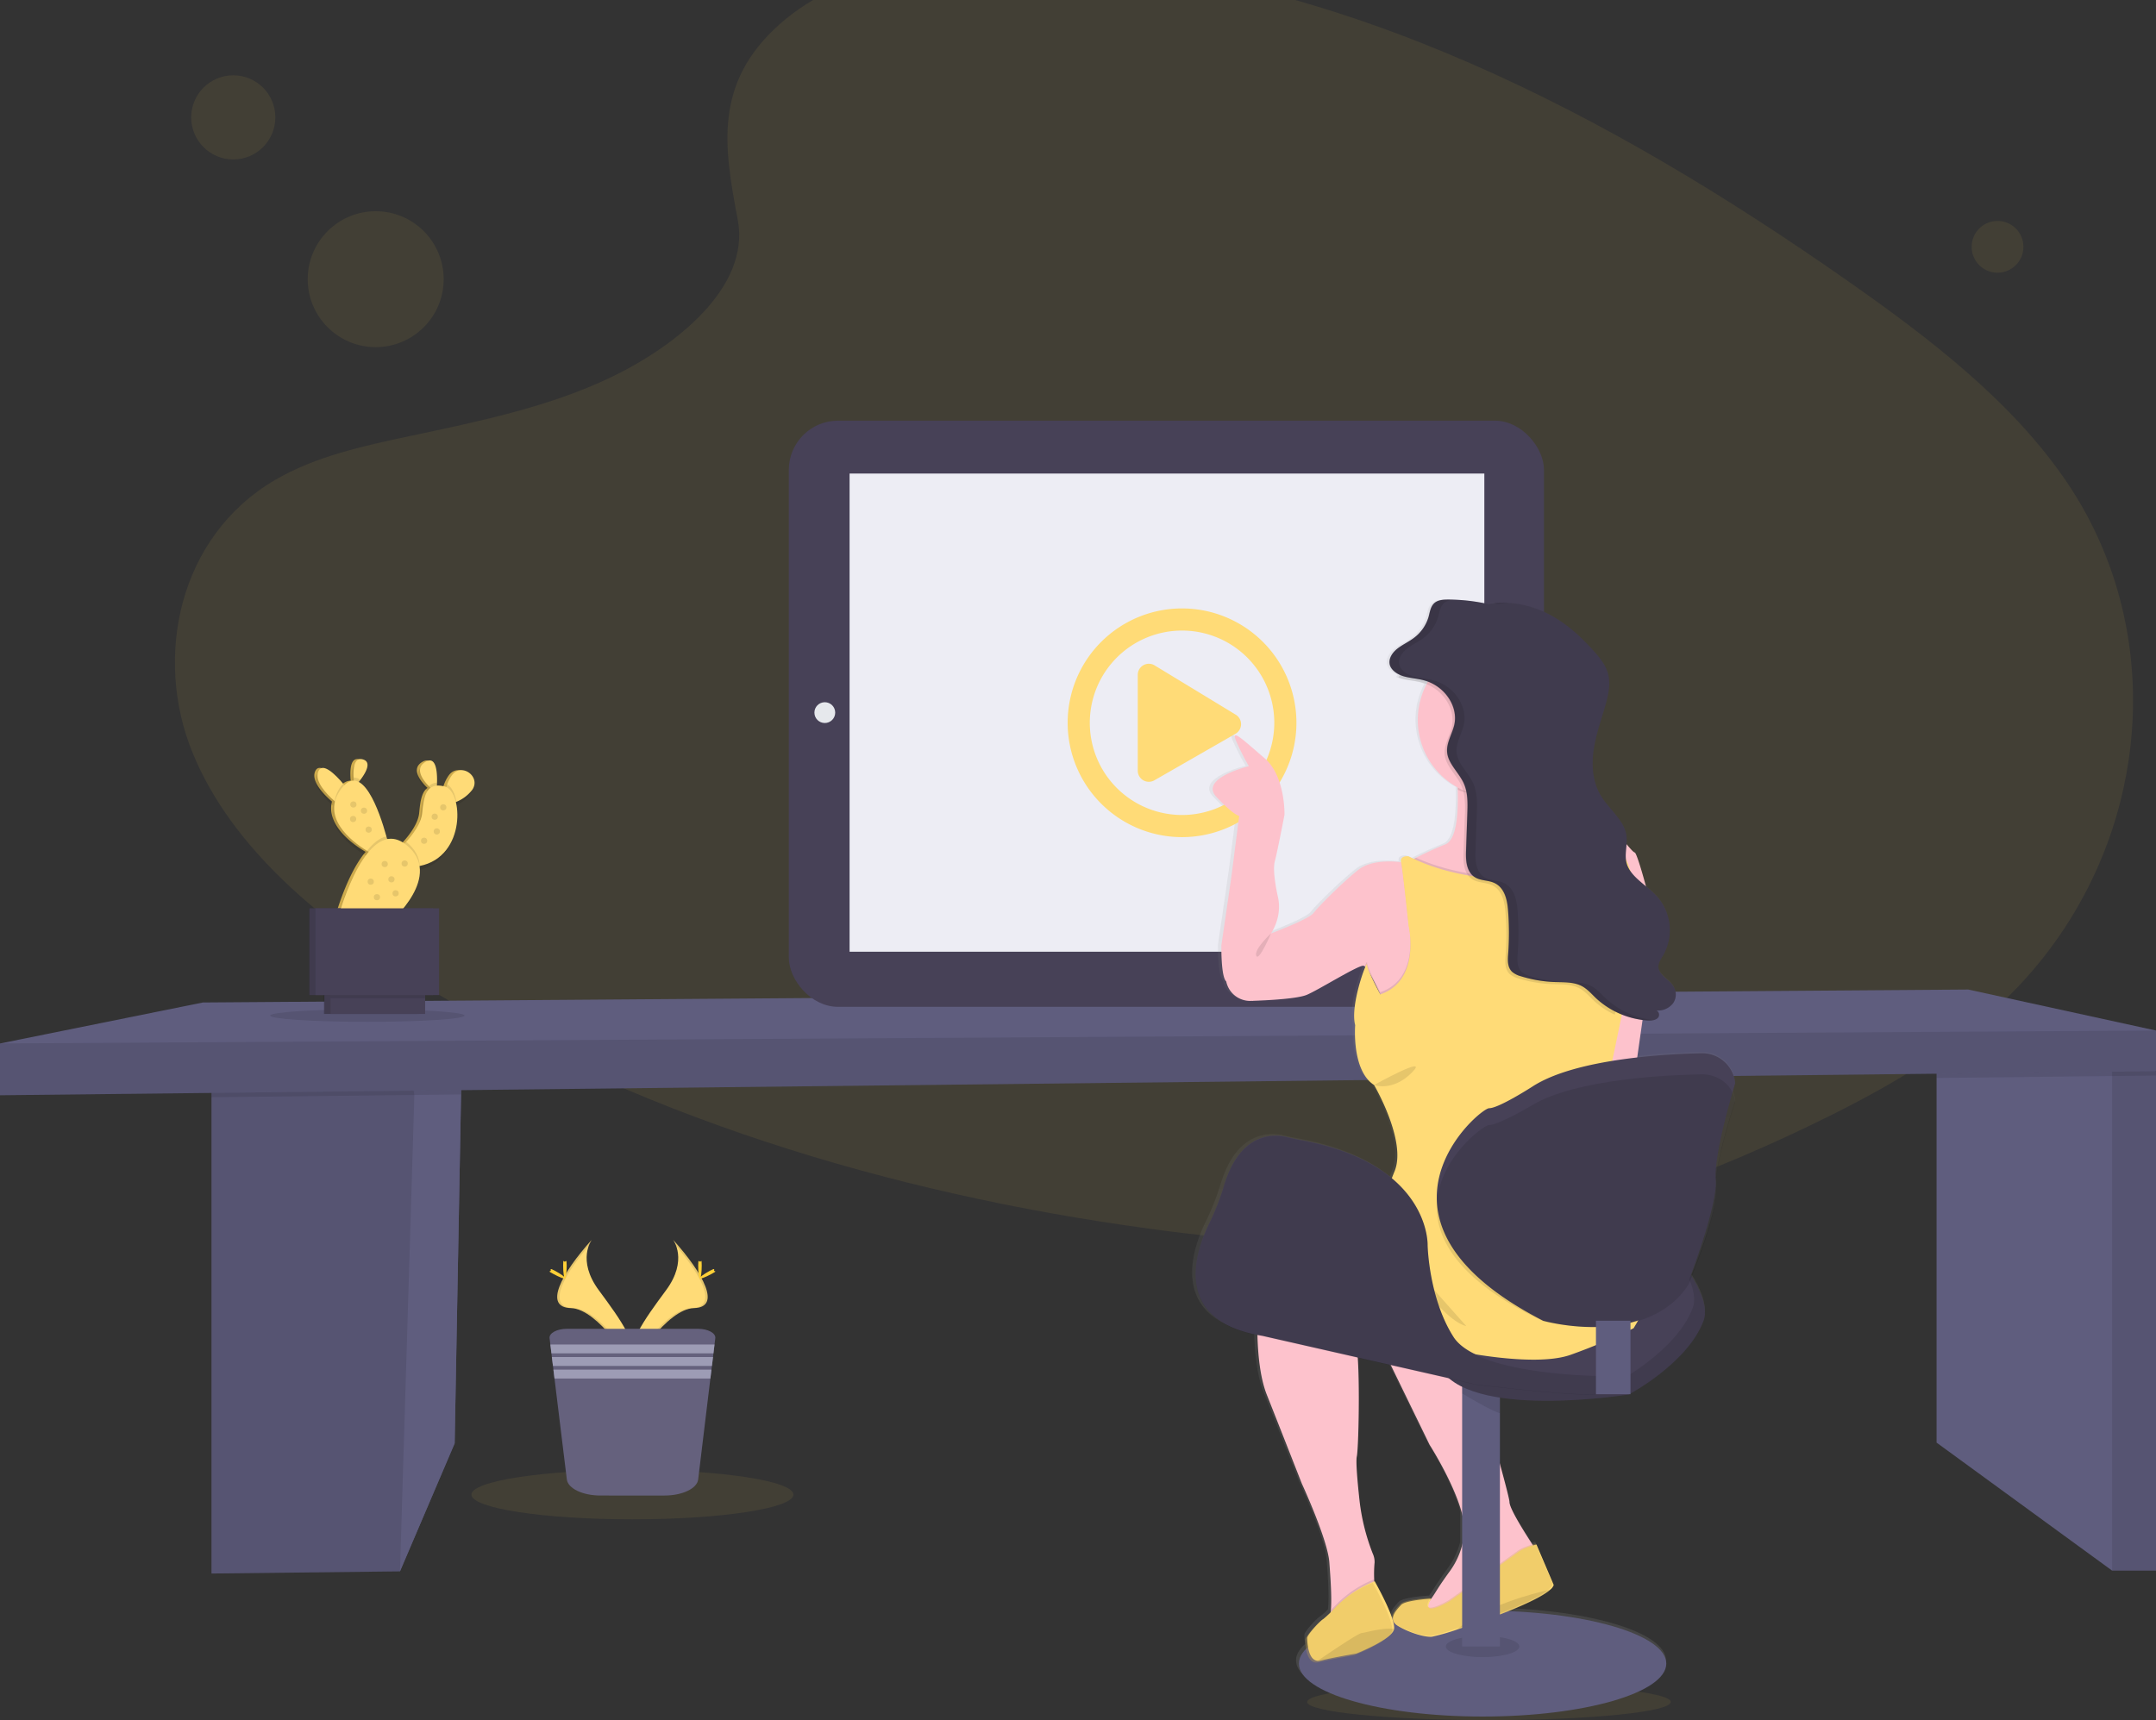 <svg xmlns="http://www.w3.org/2000/svg" xmlns:xlink="http://www.w3.org/1999/xlink" data-name="Layer 1" width="999" height="797.25" style=""><rect width="100%" height="100%" fill="#333333" stroke="none"/><rect id="backgroundrect" width="100%" height="100%" x="0" y="0" fill="none" stroke="none"/><defs><linearGradient id="c24143ca-a0c1-48a5-a3b5-0343775bf348" x1="0.5" y1="1" x2="0.5" y2="0"><stop offset="0" stop-color="gray" stop-opacity="0.25"/><stop offset="0.54" stop-color="gray" stop-opacity="0.12"/><stop offset="1" stop-color="gray" stop-opacity="0.1"/></linearGradient></defs><title>press play</title><g class="currentLayer" style=""><title>Layer 1</title><path d="M361.21,11.27 c30.78,-27.43 79.11,-33 123.09,-30.84 c138.16,6.87 262.87,73.56 370.74,149 c39.05,27.31 77.5,56.74 102.85,94.35 c51.6,76.57 36.3,182.63 -35.46,245.7 c-24.41,21.46 -54,37.91 -84.39,52.5 c-54,25.93 -112.31,46.74 -173.62,52.67 c-43.73,4.22 -88,0.79 -131.46,-5.11 C411.5,553.08 292.31,516.63 192.4,454.35 c-43.82,-27.33 -85.13,-61.3 -103.19,-105.52 S82.71,248.63 127.5,222.43 c18.51,-10.82 40.64,-15.71 62.3,-20.3 c31.89,-6.76 64.29,-13.42 93.06,-27.15 c29.72,-14.19 64.92,-41.63 59,-73 C335.5,68.26 330.5,38.63 361.21,11.27 z" fill="#ceab4c" opacity="0.1" id="svg_1" class="" fill-opacity="1"/><circle cx="174.08" cy="129.4" r="31.5" fill="#ceab4c" opacity="0.1" id="svg_2" class="" fill-opacity="1"/><circle cx="108.09" cy="54.4" r="19.5" fill="#ceab4c" opacity="0.1" id="svg_3" class="" fill-opacity="1"/><circle cx="925.57" cy="114.4" r="12" fill="#ceab4c" opacity="0.1" id="svg_4" class="" fill-opacity="1"/><ellipse cx="689.92" cy="788.85" rx="84.24" ry="8.4" fill="#ceab4c" opacity="0.1" id="svg_5" class="" fill-opacity="1"/><polygon points="214 487.31 213.63 507.26 210.67 668.97 185.33 728.31 98 729.31 98 496.5 189.14 489.28 214 487.31" fill="#5f5d7e" id="svg_6"/><polygon points="214 487.31 213.63 507.26 210.67 668.97 185.33 728.31 98 729.31 98 496.5 189.14 489.28 214 487.31" opacity="0.1" id="svg_7"/><polygon points="214 487.31 213.63 507.26 210.67 668.97 185.33 728.31 192 507.64 191.98 507.5 189.14 489.28 214 487.31" fill="#5f5d7e" id="svg_8"/><polygon points="189.14 489.28 214 487.31 213.63 507.26 191.98 507.5 98 508.55 98 496.5 189.14 489.28" opacity="0.1" id="svg_9"/><polygon points="999 496.5 999 727.97 978.67 727.97 897.33 668.64 897.33 489.97 970 483.14 974.46 485.19 978.67 487.13 999 496.5" fill="#5f5d7e" id="svg_10"/><rect x="978.67" y="485.19" width="20.33" height="242.78" opacity="0.1" id="svg_11"/><polygon points="999 485.19 999 498.5 978.67 498.73 897.33 499.63 897.33 489.97 970 483.14 974.46 485.19 978.67 487.13 978.67 485.19 999 485.19" opacity="0.1" id="svg_12"/><polygon points="999 477.64 999 496.5 0 507.64 0 483.64 94 464.64 912 458.64 999 477.64" fill="#5f5d7e" id="svg_13"/><polygon points="999 477.64 999 496.5 0 507.64 0 483.64 999 477.64" opacity="0.1" id="svg_14"/><rect x="365.5" y="194.97" width="349.92" height="271.69" rx="22.82" ry="22.82" fill="#474157" id="svg_15"/><rect x="393.66" y="219.48" width="294.12" height="221.63" fill="#ededf4" id="svg_16" class=""/><circle cx="382.18" cy="330.29" r="4.82" fill="#e6e8ec" id="svg_17"/><circle cx="700.81" cy="330.81" r="7.95" fill="#e6e8ec" id="svg_18"/><path d="M803.88,509.14 a12.5,12.5 0 0 0 -1.13,-3.52 c0.76,-2.59 1.25,-4.18 1.25,-4.18 s0,-0.38 -0.12,-1 a15.35,15.35 0 0 0 -15.55,-12.88 c-6,0.11 -17.38,0.51 -30,1.93 c0.72,-5.05 1.58,-11.09 2.48,-17.31 l1.65,0.18 c0.38,0 0.78,0 1.18,0.06 h0.53 a5.44,5.44 0 0 0 3.66,-1.12 a2.16,2.16 0 0 0 -0.67,-3.54 a8.92,8.92 0 0 0 7.83,-3.28 a7,7 0 0 0 0,-8.14 c-2.11,-3 -6.58,-5 -6.82,-8.53 c-0.13,-2 1.21,-3.8 2.26,-5.57 a23.27,23.27 0 0 0 -3.67,-27.95 a54.76,54.76 0 0 0 -4.44,-3.95 c-2.2,-8.08 -4.5,-15.3 -5.18,-15.53 c-0.88,-0.29 -2.39,-2.19 -3.83,-3.82 a18.4,18.4 0 0 0 -0.07,-4.13 c-1.06,-7 -8,-12 -11.82,-18.18 s-4.51,-13.75 -3.53,-20.83 s3.45,-13.93 5.46,-20.84 c1.5,-5.13 2.75,-10.58 1.07,-15.67 c-1.19,-3.63 -3.78,-6.77 -6.45,-9.72 c-6.41,-7.09 -13.8,-13.73 -22.92,-18 a45.55,45.55 0 0 0 -20.29,-4.34 h-0.07 l-1.1,0.06 l-0.78,0.05 l-0.78,0.08 l-0.83,0.08 h0 c-0.85,0.11 -1.69,0.24 -2.53,0.41 a87.31,87.31 0 0 0 -18.55,-2.08 h-0.81 a9.5,9.5 0 0 0 -5.3,1.25 c-2.22,1.55 -2.5,4.33 -3.17,6.75 a18.73,18.73 0 0 1 -7.2,10 c-2.39,1.72 -5.2,3 -7.48,4.8 s-4.06,4.5 -3.45,7.16 c0.51,2.23 2.59,3.89 5,4.9 c-0.29,0.36 -0.59,0.71 -0.87,1.08 c0.47,0.19 1,0.36 1.43,0.5 c3,0.89 6.23,1 9.27,1.81 a20.31,20.31 0 0 1 2.46,0.83 a35.12,35.12 0 0 0 -4.11,16.52 a35.59,35.59 0 0 0 18.62,31.22 c0,0.34 0,0.67 0,1 c0.31,10.44 -0.48,23.14 -5.82,25.29 s-10.45,4.58 -13.6,6.15 l-1,0.53 c-0.83,-0.38 -1.66,-0.78 -2.47,-1.2 c0,0 -4.25,-0.5 -3.51,2.74 c0,0 -12.85,-2 -19.9,3.49 s-18.62,16.95 -20.89,19.94 S587.5,432.17 587.5,432.17 s5.53,-7.73 3.14,-17.2 c0,0 -2.64,-11.42 -1.38,-16 s4.53,-21.58 4.53,-21.58 s0.46,-17.94 -9.33,-26.17 s-16.6,-15 -12.82,-7 a111.46,111.46 0 0 0 5.54,10.71 s-23.41,5.56 -15.1,14.24 s10.57,8.69 10.57,8.69 s-2.77,21.43 -3.28,25.42 s-5,34.39 -5,34.39 s-0.25,14.46 2.27,16.7 c0,0 1.65,9.31 12.08,9 c0,0 19.88,-0.5 25.42,-2.74 s24.66,-14.21 26.68,-13.46 a1.15,1.15 0 0 1 0.39,0.26 a2.83,2.83 0 0 1 0.3,0.3 c-2,4.43 -6.74,19.47 -4.72,26.86 c0,0 -1.76,20.93 8.81,27.66 c0,0 15.35,25.92 9.56,39.87 c-0.46,1.13 -0.87,2.17 -1.25,3.18 c-8.79,-7.29 -22.2,-14 -42.68,-17.71 c-2.09,-0.38 -4.17,-0.84 -6.23,-1.34 c-5.82,-1.41 -21.83,-2.7 -29.45,22.61 a111.36,111.36 0 0 1 -6.76,17.12 c-3,6.07 -6.33,14.77 -6.4,23.4 c-0.17,12.1 6.08,24.09 28.76,28.49 c0.25,9 1.28,19.72 4.36,27.43 c6.29,15.7 16.36,41.12 16.36,41.12 s12.08,25.92 12.84,36.38 c0.49,6.85 1.21,15.83 0.71,22 c0,0.38 -0.06,0.74 -0.1,1.1 a26.52,26.52 0 0 1 -3.38,3.07 c-1.76,1 -7.55,7.23 -7.55,8.72 a26.64,26.64 0 0 0 0.38,4.26 c-2.74,2.39 -4.24,5 -4.24,7.6 c0,13.52 38.37,24.48 85.7,24.48 s85.69,-11 85.69,-24.48 c0,-12.34 -32,-22.54 -73.58,-24.22 c8.67,-3.46 16.37,-7.09 19.56,-10 a4.68,4.68 0 0 0 1.51,-2.06 l-8.05,-18.69 s-0.63,0.14 -1.56,0.41 l-0.56,-0.84 c-3.58,-5.45 -10.47,-16.31 -10.47,-19.26 c0,-1.09 -1.82,-8.06 -4.46,-17.61 V646.63 c26.26,4 60.1,-1.44 60.1,-1.44 l0.15,-0.08 h0.66 v-0.36 c4.55,-2.52 27.31,-15.85 34.06,-33.53 c2,-5.16 -0.49,-12.55 -5.44,-20.45 c3.46,-8.59 12,-30.78 11.15,-39.63 c0,-0.47 -0.06,-1 -0.06,-1.52 a26.12,26.12 0 0 0 0.1,-2.72 c1,-13 9,-36.75 9,-36.75 S803.98,509.74 803.88,509.14 zm-170,-57.76 c1.82,3.2 3.77,7.29 4.54,8.95 h0 S635.76,455.43 633.93,451.38 zm1.9,280.1 l-0.19,0.07 l0,-1 a59.38,59.38 0 0 1 0.19,-7.82 a9.16,9.16 0 0 0 -0.86,-4.06 a96,96 0 0 1 -6.13,-24.13 c-1,-8.72 -1.83,-18.23 -1.31,-20.65 c0.78,-3.71 1.42,-31.81 0.45,-45.66 l15.48,3.48 l18,36.7 s11.58,17.92 15.17,32.06 V714.63 a34.6,34.6 0 0 1 -5.41,11.74 c-2.39,3.27 -4.72,6.58 -6.88,10 c-0.66,1.06 -1.39,2.15 -2.12,3.17 c-0.24,0 -12.07,0.69 -14.08,2.91 c-1.24,1.37 -3.4,3.53 -3.76,5.7 l-0.51,0.08 C641.5,741.32 635.83,731.48 635.83,731.48 z" fill="url(#c24143ca-a0c1-48a5-a3b5-0343775bf348)" id="svg_20"/><path d="M572.43,331.15 l-37.61,-22.86 a5.14,5.14 0 0 0 -7.63,4.48 V357.23 a5.14,5.14 0 0 0 7.63,4.48 l37.61,-21.58 A5.15,5.15 0 0 0 572.43,331.15 zm28.28,3.85 a53,53 0 1 0 -53,53 A53,53 0 0 0 600.71,335 zm-95.74,0 a42.74,42.74 0 1 1 42.74,42.74 A42.73,42.73 0 0 1 504.97,335 z" fill="#ffdb77" id="svg_19" class="" fill-opacity="1" opacity="1"/><path d="M711.93,718.63 l-4,13 l-17,14.75 l-25,7.18 s-11.75,-6.43 -7.75,-7.68 c1.11,-0.35 2.43,-1.62 3.77,-3.28 c-1.4,5.1 9.73,-1.47 9.73,-1.47 s28.75,-20.5 31.75,-22.75 a22.61,22.61 0 0 1 6.4,-2.93 C711.08,717.4 711.93,718.63 711.93,718.63 z" opacity="0.1" id="svg_21"/><path d="M711.93,718.63 l-4,13 l-17,14.75 l-25,7.18 s-11.75,-6.43 -7.75,-7.68 c1.11,-0.35 2.43,-1.62 3.77,-3.28 a50,50 0 0 0 3.34,-4.82 c2.14,-3.44 4.46,-6.76 6.83,-10 a36,36 0 0 0 6.31,-16.61 c1.75,-13.75 -16,-41.5 -16,-41.5 l-32.25,-66.25 l45,5.5 s24.25,83.25 24.25,87.25 c0,3 6.84,13.85 10.4,19.32 C711.08,717.4 711.93,718.63 711.93,718.63 z" fill="#fdc2cc" id="svg_22"/><ellipse cx="686.97" cy="771.05" rx="85.12" ry="24.55" fill="#5f5d7e" id="svg_23"/><path d="M719.93,734.63 a4.8,4.8 0 0 1 -1.5,2.07 c-6.18,5.67 -29.29,14.1 -43.57,18.68 A101.11,101.11 0 0 1 663.43,758.63 c-3.5,0.25 -10.75,-2 -15.75,-5.07 s-0.5,-7.43 1.52,-9.68 s14,-2.92 14,-2.92 c-5.75,9.57 8.49,1.17 8.49,1.17 s28.75,-20.5 31.75,-22.75 s8.5,-3.5 8.5,-3.5 z" fill="#ffdb77" id="svg_24" class="" fill-opacity="1"/><path d="M719.93,734.63 a4.8,4.8 0 0 1 -1.5,2.07 c-6.18,5.67 -29.29,14.1 -43.57,18.68 A101.11,101.11 0 0 1 663.43,758.63 c-3.5,0.25 -10.75,-2 -15.75,-5.07 s-0.5,-7.43 1.52,-9.68 s14,-2.92 14,-2.92 c-5.75,9.57 8.49,1.17 8.49,1.17 s28.75,-20.5 31.75,-22.75 s8.5,-3.5 8.5,-3.5 z" opacity="0.3" id="svg_25" class="selected" fill-opacity="1" fill="#ceab4c" transform="translate(-0.417,-0.417) "/><path d="M718.43,736.72 c-6.18,5.67 -29.29,14.1 -43.57,18.68 C687.8,744.44 709.5,738.71 718.43,736.72 z" opacity="0.1" id="svg_26"/><ellipse cx="686.97" cy="763.14" rx="17.03" ry="4.91" opacity="0.1" id="svg_27"/><rect x="677.5" y="633.64" width="17.5" height="129.5" fill="#5f5d7e" id="svg_28"/><path d="M695,640.06 v15 c-3.5,-1.08 -11.49,-5.63 -17.5,-9.21 V633.63 h3.65 z" opacity="0.1" id="svg_29"/><path d="M653.77,577.26 s57.78,-14.87 72.16,-26 s70.85,41.24 63.39,61 s-34.62,34.07 -34.62,34.07 s-75.11,12.22 -87.9,-13.27 S653.77,577.26 653.77,577.26 z" fill="#474157" id="svg_30"/><path d="M653.77,577.26 s57.78,-14.87 72.16,-26 s70.85,41.24 63.39,61 s-34.62,34.07 -34.62,34.07 s-75.11,12.22 -87.9,-13.27 S653.77,577.26 653.77,577.26 z" opacity="0.1" id="svg_31"/><path d="M648.77,571.26 s57.78,-14.87 72.16,-26 s70.85,41.24 63.39,61 s-34.62,34.07 -34.62,34.07 s-75.11,12.22 -87.9,-13.27 S648.77,571.26 648.77,571.26 z" fill="#474157" id="svg_32"/><path d="M595.18,434.9 L588.93,432.63 s5.5,-7.75 3.13,-17.25 c0,0 -2.63,-11.46 -1.38,-16.1 s4.5,-21.65 4.5,-21.65 s0.46,-18 -9.27,-26.25 s-16.48,-15 -12.73,-7 a111.4,111.4 0 0 0 5.5,10.75 s-23.25,5.57 -15,14.29 s10.5,8.71 10.5,8.71 s-2.75,21.5 -3.25,25.5 s-5,34.5 -5,34.5 s-0.25,14.5 2.25,16.75 a11.31,11.31 0 0 0 12,9 C581.96,463.85 603.18,440.4 595.18,434.9 z" fill="#fdc2cc" id="svg_33" class=""/><path d="M746.18,388.9 v14 L731.68,407.63 l-24.7,18.18 L700.43,430.63 l-29.25,-11.75 l-18.5,-19.5 s0.9,-0.49 2.46,-1.3 l1,-0.53 c3.13,-1.57 8.06,-4 13.51,-6.17 s6.09,-14.89 5.78,-25.37 l0,-1 c-0.25,-7.35 -1,-13.36 -1,-13.36 s3.05,-0.58 7.49,-1.24 c12.31,-1.83 35.28,-4.3 33.26,3.24 a17.37,17.37 0 0 0 0,7.79 c0.06,0.28 0.12,0.57 0.19,0.85 c2.08,9.09 8.52,18.61 8.52,18.61 l20,7.2 l0.56,0.2 z" fill="#fdc2cc" id="svg_34"/><path d="M746.18,393.15 v-4.25 a14,14 0 0 1 4.75,0 c1.75,0.5 5.07,5.75 6.57,6.25 s10.68,34.75 9.68,37.75 S756.73,503.63 756.73,503.63 l-19.05,21 l-3.75,-57.75 L746.18,432.63 z" fill="#fdc2cc" id="svg_35"/><path d="M647.43,550.4 s-17.41,3.75 -15.2,9.25 s11.95,5.75 11.95,5.75 z" fill="#fdc2cc" id="svg_36"/><path d="M671.68,439.35 l-13.25,28.55 l-15.75,11.5 L639.93,461.63 s-5.32,-11.75 -7.61,-13.74 a1.15,1.15 0 0 0 -0.39,-0.26 c-2,-0.75 -21,11.25 -26.5,13.5 s-25.25,2.75 -25.25,2.75 L588.93,432.63 s17.5,-6.5 19.75,-9.5 s13.75,-14.5 20.75,-20 S649.2,399.63 649.2,399.63 l0.2,0.08 l3.28,1.42 l9.5,23.25 z" fill="#fdc2cc" id="svg_37" class=""/><path d="M636.93,724.15 a59.64,59.64 0 0 0 -0.19,7.84 c0.07,2.79 0.19,5.16 0.19,5.16 l-5.75,12 s-19.75,6.5 -16.5,3.75 c1.13,-0.95 1.71,-3.42 2,-6.69 c0.49,-6.18 -0.22,-15.19 -0.71,-22.06 c-0.75,-10.5 -12.75,-36.5 -12.75,-36.5 s-10,-25.5 -16.25,-41.25 s-4,-44.25 -4,-44.25 s1,-21.5 5.5,-28 s22,-8.75 22,-8.75 L618.68,592.63 s6.75,25.5 9.25,29.25 s1.75,48.5 0.75,53.25 c-0.51,2.43 0.35,12 1.31,20.72 a97.31,97.31 0 0 0 6.08,24.2 A9.24,9.24 0 0 1 636.93,724.15 z" fill="#fdc2cc" id="svg_38"/><path d="M636.93,737.15 l-5.75,12 s-19.75,6.5 -16.5,3.75 c1.13,-0.95 1.71,-3.42 2,-6.69 c0.71,-0.71 1.47,-1.49 2.25,-2.29 a50.49,50.49 0 0 1 17.85,-11.93 h0 C636.81,734.78 636.93,737.15 636.93,737.15 z" opacity="0.1" id="svg_39"/><path d="M645.95,755.01 a0.59,0.59 0 0 1 0,0.14 c-1,4.75 -17.5,11.25 -17.5,11.25 s-10.5,1.75 -16.5,3.25 a4.15,4.15 0 0 1 -1.41,0.13 c-4.63,-0.35 -4.84,-9.26 -4.84,-10.63 s5.75,-7.75 7.5,-8.75 a53.63,53.63 0 0 0 5.56,-5.33 a51.6,51.6 0 0 1 18.22,-12.17 h0 S646.75,750.08 645.95,755.01 z" fill="#ffdb77" id="svg_40" class="" fill-opacity="1"/><path d="M645.041,755.768 a0.59,0.59 0 0 1 0,0.14 c-1,4.75 -17.5,11.25 -17.5,11.25 s-10.5,1.75 -16.5,3.25 a4.15,4.15 0 0 1 -1.41,0.13 c-4.63,-0.35 -4.84,-9.26 -4.84,-10.63 s5.75,-7.75 7.5,-8.75 a53,53 0 0 0 5.64,-5.41 a50.57,50.57 0 0 1 17.86,-12 l0.28,-0.11 S645.841,750.838 645.041,755.768 z" opacity="0.3" id="svg_41" class="" fill-opacity="1" fill="#ceab4c"/><path d="M645.95,755.01 a0.59,0.59 0 0 1 0,0.14 c-1,4.75 -17.5,11.25 -17.5,11.25 s-10.5,1.75 -16.5,3.25 a4.15,4.15 0 0 1 -1.41,0.13 c5.44,-3.73 18.63,-12.68 20.41,-12.88 S641.5,754.18 645.95,755.01 z" opacity="0.1" id="svg_42"/><path d="M715.41,362.29 c-6.18,5.09 -11.86,4.36 -20.49,4.36 c-6.24,0 -14.35,2.19 -19.46,-0.62 c-0.21,-7.81 -1,-14.38 -1,-14.38 s43.5,-8.25 40.75,2 A18.18,18.18 0 0 0 715.41,362.29 z" opacity="0.1" id="svg_43"/><path d="M728.43,333.69 a35.75,35.75 0 0 1 -35.75,35.75 c-0.92,0 -1.84,0 -2.74,-0.1 h0 a35.75,35.75 0 1 1 38.5,-35.65 z" fill="#fdc2cc" id="svg_44"/><path d="M662.18,424.4 l9.5,15 l-13.25,28.55 l-15.75,11.5 L639.93,461.63 s-5.32,-11.75 -7.61,-13.74 c0.66,-1.61 1.11,-2.35 1.11,-1.76 c0,2.5 6.15,13.75 6.15,13.75 c19,-6.5 13.1,-31.75 13.1,-31.75 s-2.36,-22.5 -3.28,-28.42 l3.28,1.42 z" opacity="0.1" id="svg_45"/><path d="M746.18,388.9 v14 L731.68,407.63 l-24.7,18.18 L700.43,430.63 l-29.25,-11.75 l-18.5,-19.5 s0.9,-0.49 2.46,-1.3 l1,-0.53 c12.87,5.85 26.8,8 36.75,8.77 a111,111 0 0 0 13.76,0.31 C744.32,400.63 745.44,391.53 744.5,388.3 z" opacity="0.1" id="svg_46"/><path d="M756.93,615.63 a280.29,280.29 0 0 1 -29,12.25 c-17.25,6.25 -55.25,-2 -60,-3.25 s-41.25,-15.75 -55.25,-21.25 s-17.5,-1 -20.75,-1.5 s-5.5,-6.75 -6,-8.5 s9,-17 14.25,-24.75 s21,-6.25 23.25,-6.75 s18,0 18,0 s-1,-5 4.75,-19 s-9.5,-40 -9.5,-40 c-10.5,-6.75 -8.75,-27.75 -8.75,-27.75 c-2.5,-9.25 5.5,-30.5 5.5,-28 s6.15,13.75 6.15,13.75 c19,-6.5 13.1,-31.75 13.1,-31.75 s-2.75,-26.25 -3.48,-29.5 s3.48,-2.75 3.48,-2.75 q1.22,0.63 2.46,1.2 c13.16,6.2 27.56,8.46 37.78,9.24 a111,111 0 0 0 13.76,0.31 c45.67,-7.37 37.58,-19.12 37.28,-19.54 l2.22,0.79 c16.5,12 11.5,51.75 11.5,51.75 L751.5,470.3 l-4.59,22.1 s16.25,98.5 17.75,103.5 S756.93,615.63 756.93,615.63 z" fill="#ffdb77" id="svg_47" class="" fill-opacity="1"/><path d="M635.18,570.63 c-1,0.75 -12.25,24 -4,30.5 S635.18,570.63 635.18,570.63 z" opacity="0.1" id="svg_48"/><path d="M643.18,573.9 c0.25,0.75 23.5,37.75 36.25,40.75 z" opacity="0.1" id="svg_49"/><path d="M699.19,281.11 l-3.72,0.79 a25.07,25.07 0 0 1 3.14,-0.93 z" opacity="0.1" id="svg_50"/><path d="M755.21,440.63 l-7,29.65 a36.22,36.22 0 0 1 -9.72,-6.51 c-2.23,-2.12 -4.23,-4.55 -7.1,-5.94 c-3.69,-1.79 -8.14,-1.55 -12.33,-1.7 a59.32,59.32 0 0 1 -15.42,-2.64 a10.88,10.88 0 0 1 -4,-1.94 c-2.38,-2.1 -2.22,-5.49 -2,-8.45 a129.57,129.57 0 0 0 0.15,-17.29 c-0.06,-1.08 -0.14,-2.16 -0.23,-3.24 c-0.4,-4.83 -1.7,-10.43 -6.64,-12.5 c-2.54,-1 -5.57,-0.92 -8,-2.13 a6.61,6.61 0 0 1 -1,-0.62 c-3.6,-2.52 -3.93,-7.57 -3.79,-11.82 q0.32,-8.76 0.61,-17.53 a50.94,50.94 0 0 0 -0.19,-8.65 h0 a19.21,19.21 0 0 0 -1.56,-5.52 c-2.17,-4.64 -6.69,-8.51 -7.5,-13.41 a5.43,5.43 0 0 1 -0.09,-0.69 c-0.42,-4.38 2.34,-8.46 3.31,-12.77 c1.94,-8.67 -4.58,-18.17 -14.17,-20.66 c-3,-0.78 -6.22,-0.93 -9.21,-1.82 a14.79,14.79 0 0 1 -1.41,-0.5 c7.24,-9.66 19.65,-16 33.74,-16 c22.33,0 40.44,16 40.44,35.75 c0,11.2 -5.83,21.19 -14.94,27.75 c0.06,0.28 0.13,0.57 0.21,0.85 c2.35,9.09 9.64,18.61 9.64,18.61 l22.64,7.2 l2.52,0.8 C760.87,400.9 755.21,440.63 755.21,440.63 z" opacity="0.1" id="svg_51"/><path d="M767.5,469.35 c-0.22,0 -0.43,-0.05 -0.64,-0.09 A1.33,1.33 0 0 1 767.5,469.35 z" opacity="0.1" id="svg_52"/><path d="M690.18,280.12 a86,86 0 0 0 -19.08,-2.23 c-2.09,0 -4.33,0.11 -6,1.26 c-2.21,1.55 -2.49,4.35 -3.15,6.77 a18.78,18.78 0 0 1 -7.15,10 c-2.37,1.73 -5.16,3 -7.43,4.82 s-4,4.52 -3.43,7.18 S647.5,312.63 650.5,313.48 s6.19,1 9.21,1.82 c9.59,2.49 16.1,12 14.16,20.65 c-1,4.31 -3.73,8.39 -3.31,12.77 c0.49,5.23 5.32,9.26 7.59,14.11 c2.07,4.42 1.93,9.38 1.77,14.16 l-0.61,17.54 c-0.16,4.62 0.24,10.18 4.8,12.44 c2.44,1.2 5.48,1.07 8,2.13 c4.94,2.06 6.24,7.67 6.64,12.49 a129.1,129.1 0 0 1 0.08,20.53 c-0.23,3 -0.39,6.35 2,8.45 a10.72,10.72 0 0 0 4,1.94 a59.32,59.32 0 0 0 15.42,2.64 c4.2,0.16 8.64,-0.08 12.33,1.7 c2.87,1.39 4.87,3.83 7.1,5.94 a39.24,39.24 0 0 0 23.18,10.15 c1.85,0.16 3.95,0.12 5.24,-1.07 s0.53,-3.76 -1.31,-3.61 a8.89,8.89 0 0 0 8.42,-3.22 a7.1,7.1 0 0 0 0,-8.17 c-2.09,-3 -6.53,-5 -6.77,-8.56 c-0.13,-2 1.2,-3.81 2.24,-5.59 a23.51,23.51 0 0 0 -3.64,-28 c-4.69,-4.85 -11.72,-8.53 -13.36,-14.75 c-1.09,-4.16 0.56,-8.53 -0.07,-12.76 c-1,-7 -7.93,-12 -11.74,-18.24 s-4.48,-13.79 -3.51,-20.89 s3.43,-14 5.43,-20.9 c1.49,-5.15 2.72,-10.62 1.06,-15.73 c-1.19,-3.63 -3.75,-6.78 -6.41,-9.75 c-6.37,-7.11 -13.7,-13.77 -22.76,-18 s-20.1,-5.87 -29.72,-2.74 " fill="#474157" id="svg_53"/><path d="M690.18,280.12 a86,86 0 0 0 -19.08,-2.23 c-2.09,0 -4.33,0.11 -6,1.26 c-2.21,1.55 -2.49,4.35 -3.15,6.77 a18.78,18.78 0 0 1 -7.15,10 c-2.37,1.73 -5.16,3 -7.43,4.82 s-4,4.52 -3.43,7.18 S647.5,312.63 650.5,313.48 s6.19,1 9.21,1.82 c9.59,2.49 16.1,12 14.16,20.65 c-1,4.31 -3.73,8.39 -3.31,12.77 c0.49,5.23 5.32,9.26 7.59,14.11 c2.07,4.42 1.93,9.38 1.77,14.16 l-0.61,17.54 c-0.16,4.62 0.24,10.18 4.8,12.44 c2.44,1.2 5.48,1.07 8,2.13 c4.94,2.06 6.24,7.67 6.64,12.49 a129.1,129.1 0 0 1 0.08,20.53 c-0.23,3 -0.39,6.35 2,8.45 a10.72,10.72 0 0 0 4,1.94 a59.32,59.32 0 0 0 15.42,2.64 c4.2,0.16 8.64,-0.08 12.33,1.7 c2.87,1.39 4.87,3.83 7.1,5.94 a39.24,39.24 0 0 0 23.18,10.15 c1.85,0.16 3.95,0.12 5.24,-1.07 s0.53,-3.76 -1.31,-3.61 a8.89,8.89 0 0 0 8.42,-3.22 a7.1,7.1 0 0 0 0,-8.17 c-2.09,-3 -6.53,-5 -6.77,-8.56 c-0.13,-2 1.2,-3.81 2.24,-5.59 a23.51,23.51 0 0 0 -3.64,-28 c-4.69,-4.85 -11.72,-8.53 -13.36,-14.75 c-1.09,-4.16 0.56,-8.53 -0.07,-12.76 c-1,-7 -7.93,-12 -11.74,-18.24 s-4.48,-13.79 -3.51,-20.89 s3.43,-14 5.43,-20.9 c1.49,-5.15 2.72,-10.62 1.06,-15.73 c-1.19,-3.63 -3.75,-6.78 -6.41,-9.75 c-6.37,-7.11 -13.7,-13.77 -22.76,-18 s-20.1,-5.87 -29.72,-2.74 " opacity="0.1" id="svg_54" class=""/><path d="M636.68,502.9 s8.5,3.25 17.5,-5.75 S636.68,502.9 636.68,502.9 z" opacity="0.1" id="svg_55"/><g opacity="0.1" id="svg_56"><path d="M693.94,279.97 a35.56,35.56 0 0 1 5,-0.63 a37.93,37.93 0 0 0 -7,0.22 z" id="svg_57"/><path d="M744.08,462.79 c-2.24,-2.11 -4.23,-4.55 -7.11,-5.94 c-3.68,-1.78 -8.13,-1.54 -12.33,-1.7 a59,59 0 0 1 -15.42,-2.64 a10.72,10.72 0 0 1 -4,-1.94 c-2.38,-2.1 -2.21,-5.48 -2,-8.45 a129.1,129.1 0 0 0 -0.08,-20.53 c-0.41,-4.82 -1.7,-10.43 -6.65,-12.49 c-2.53,-1.06 -5.56,-0.93 -8,-2.13 c-4.56,-2.26 -5,-7.82 -4.81,-12.44 q0.31,-8.77 0.61,-17.53 c0.17,-4.79 0.3,-9.75 -1.77,-14.17 c-2.27,-4.85 -7.1,-8.87 -7.59,-14.11 c-0.41,-4.37 2.35,-8.46 3.32,-12.77 c1.94,-8.67 -4.58,-18.16 -14.17,-20.65 c-3,-0.78 -6.22,-0.94 -9.21,-1.82 s-5.89,-2.78 -6.51,-5.5 s1.15,-5.36 3.42,-7.19 s5.06,-3.09 7.44,-4.82 a18.71,18.71 0 0 0 7.14,-10 c0.67,-2.42 1,-5.21 3.15,-6.77 a8,8 0 0 1 4.1,-1.2 c-0.89,0 -1.78,-0.05 -2.66,-0.05 c-2.09,0 -4.33,0.11 -6,1.25 c-2.21,1.56 -2.49,4.35 -3.15,6.77 a18.78,18.78 0 0 1 -7.15,10 c-2.37,1.73 -5.16,3 -7.43,4.82 s-4,4.52 -3.43,7.19 s3.53,4.61 6.52,5.5 s6.19,1 9.21,1.82 c9.59,2.49 16.1,12 14.16,20.65 c-1,4.31 -3.73,8.4 -3.31,12.77 c0.49,5.24 5.32,9.26 7.59,14.11 c2.07,4.42 1.94,9.38 1.77,14.17 q-0.31,8.76 -0.61,17.53 c-0.16,4.62 0.24,10.18 4.8,12.44 c2.44,1.2 5.48,1.07 8,2.13 c4.94,2.06 6.24,7.67 6.64,12.49 a129.1,129.1 0 0 1 0.08,20.53 c-0.23,3 -0.39,6.35 2,8.45 a10.72,10.72 0 0 0 4,1.94 a58.91,58.91 0 0 0 15.42,2.64 c4.2,0.16 8.64,-0.08 12.33,1.7 c2.87,1.39 4.87,3.83 7.11,5.94 a39.18,39.18 0 0 0 23.17,10.15 a10.71,10.71 0 0 0 3.35,-0.13 A39.11,39.11 0 0 1 744.08,462.79 z" id="svg_58"/></g><path d="M588.93,432.63 s-8,7.34 -6.83,10.34 S588.93,432.63 588.93,432.63 z" opacity="0.1" id="svg_59"/><path d="M596.35,526.98 c-5.77,-1.41 -21.68,-2.71 -29.25,22.68 a112.32,112.32 0 0 1 -6.71,17.17 c-7.26,14.91 -16.64,45.57 24.61,52.32 l99,22.5 s53,6.5 56.5,4 s3,-8 3,-8 s-58.5,0 -70,-18 s-12,-42.5 -12,-42.5 s1.44,-37.83 -59,-48.82 C600.5,527.95 598.4,527.48 596.35,526.98 z" fill="#474157" id="svg_60"/><path d="M596.35,527.15 c-5.77,-1.41 -21.68,-2.71 -29.25,22.69 a112.32,112.32 0 0 1 -6.71,17.17 c-7.26,14.9 -16.64,45.56 24.61,52.31 l99,22.5 s53,6.5 56.5,4 s3,-8 3,-8 s-58.5,0 -70,-18 s-12,-42.5 -12,-42.5 s1.44,-37.83 -59,-48.82 C600.5,528.12 598.4,527.63 596.35,527.15 z" opacity="0.1" id="svg_61"/><path d="M803.88,501.11 a15.29,15.29 0 0 0 -15.45,-12.92 c-14.24,0.26 -58.07,2.16 -78.43,15.46 c0,0 -15.5,10 -20,10 s-65.5,52 25,98.5 c0,0 48.5,13.8 67.5,-18.6 c0,0 13.5,-34.8 12.5,-46.85 s9,-44.55 9,-44.55 S803.98,501.76 803.88,501.11 z" fill="#474157" id="svg_62"/><path d="M803.88,509.87 c-1.14,-7 -7.8,-12.06 -15.45,-11.93 c-14.24,0.24 -58.07,2 -78.43,14.27 c0,0 -15.5,9.23 -20,9.23 s-65.5,48 25,90.93 c0,0 48.5,12.74 67.5,-17.17 c0,0 13.5,-32.13 12.5,-43.25 s9,-41.12 9,-41.12 S803.98,510.47 803.88,509.87 z" opacity="0.1" id="svg_63"/><rect x="739.5" y="612.14" width="16" height="34.07" fill="#5f5d7e" id="svg_64"/><ellipse cx="170.24" cy="470.71" rx="45.04" ry="2.89" opacity="0.1" id="svg_65"/><path d="M208.04,359.25 a17.18,17.18 0 0 0 -2.28,4.29 c-0.14,0.38 -0.28,0.8 -0.42,1.21 a3.69,3.69 0 0 0 -0.79,-0.27 a11.34,11.34 0 0 0 -3.57,-0.31 c0,-0.46 0.06,-1 0.07,-1.46 c0.15,-5.27 -0.47,-12.62 -5.5,-9.51 c-4.82,3 -1.38,8 1.73,11.21 l0.8,0.78 c-2.84,2 -3.38,6.73 -3.85,11.64 s-4.64,10.29 -7.41,13.34 c-0.28,0.31 -0.53,0.59 -0.78,0.85 a10.11,10.11 0 0 0 -8.05,-2.07 c-0.11,-0.43 -0.24,-0.88 -0.37,-1.36 c-2.24,-8.08 -6.89,-22.09 -12.82,-25.16 l0.78,-1 c2.52,-3.3 5.36,-8.19 1.17,-9.45 s-4.57,4.25 -4.34,8.37 c0,0.52 0.08,1 0.12,1.46 a6.17,6.17 0 0 0 -4.38,2.14 l-0.65,-0.76 c-3.4,-4 -9.63,-10.37 -11.52,-5.56 c-1.76,4.48 3.73,10.29 7.59,13.66 l0.24,0.21 C151.22,382.03 162.5,390.63 168.62,394.35 l0.79,0.48 c-8.4,9.9 -13.59,28.45 -13.59,28.45 l23.52,4.2 s15.6,-13.45 13.6,-26.09 l0.16,0 c15.59,-3.12 19.13,-19.74 16.7,-29.61 l0.28,-0.11 a17.74,17.74 0 0 0 7.22,-5.46 C221.66,360.14 212.5,353.3 208.04,359.25 z" fill="#ceab4c" id="svg_66" class="" fill-opacity="1"/><path d="M208.04,359.25 a17.18,17.18 0 0 0 -2.28,4.29 c-0.14,0.38 -0.28,0.8 -0.42,1.21 a3.69,3.69 0 0 0 -0.79,-0.27 a11.34,11.34 0 0 0 -3.57,-0.31 c0,-0.46 0.06,-1 0.07,-1.46 c0.15,-5.27 -0.47,-12.62 -5.5,-9.51 c-4.82,3 -1.38,8 1.73,11.21 l0.8,0.78 c-2.84,2 -3.38,6.73 -3.85,11.64 s-4.64,10.29 -7.41,13.34 c-0.28,0.31 -0.53,0.59 -0.78,0.85 a10.11,10.11 0 0 0 -8.05,-2.07 c-0.11,-0.43 -0.24,-0.88 -0.37,-1.36 c-2.24,-8.08 -6.89,-22.09 -12.82,-25.16 l0.78,-1 c2.52,-3.3 5.36,-8.19 1.17,-9.45 s-4.57,4.25 -4.34,8.37 c0,0.52 0.08,1 0.12,1.46 a6.17,6.17 0 0 0 -4.38,2.14 l-0.65,-0.76 c-3.4,-4 -9.63,-10.37 -11.52,-5.56 c-1.76,4.48 3.73,10.29 7.59,13.66 l0.24,0.21 C151.22,382.03 162.5,390.63 168.62,394.35 l0.79,0.48 c-8.4,9.9 -13.59,28.45 -13.59,28.45 l23.52,4.2 s15.6,-13.45 13.6,-26.09 l0.16,0 c15.59,-3.12 19.13,-19.74 16.7,-29.61 l0.28,-0.11 a17.74,17.74 0 0 0 7.22,-5.46 C221.66,360.14 212.5,353.3 208.04,359.25 z" opacity="0.1" id="svg_67" class="" transform="translate(0.488,1.951) "/><path d="M161.22,366.03 L158.5,374.08 s-1.53,-1.08 -3.46,-2.78 c-3.86,-3.37 -9.35,-9.18 -7.59,-13.66 c1.89,-4.81 8.12,1.54 11.52,5.56 C160.31,364.79 161.22,366.03 161.22,366.03 z" fill="#ffdb77" id="svg_68" class="" fill-opacity="1"/><path d="M167.02,361.44 a38.89,38.89 0 0 1 -2.68,3.15 a42.22,42.22 0 0 1 -0.49,-4.23 c-0.23,-4.12 0.21,-9.59 4.34,-8.37 S169.5,358.14 167.02,361.44 z" fill="#ffdb77" id="svg_69" class="" fill-opacity="1"/><path d="M202.5,362.71 c-0.08,2.65 -0.34,4.76 -0.34,4.76 a34,34 0 0 1 -3.43,-3.06 c-3.11,-3.23 -6.55,-8.21 -1.73,-11.21 C202.02,350.09 202.64,357.44 202.5,362.71 z" fill="#ffdb77" id="svg_70" class="" fill-opacity="1"/><path d="M218.74,366.18 A17.74,17.74 0 0 1 211.5,371.63 a20.18,20.18 0 0 1 -2.42,0.87 l-3.24,-4.55 a33.05,33.05 0 0 1 1.34,-4.42 a17.18,17.18 0 0 1 2.28,-4.29 C213.96,353.3 223.1,360.14 218.74,366.18 z" fill="#ffdb77" id="svg_71" class="" fill-opacity="1"/><path d="M158.94,363.2 c1.37,1.59 2.28,2.83 2.28,2.83 L158.5,374.08 s-1.53,-1.08 -3.46,-2.78 a15.75,15.75 0 0 1 3.1,-7.07 C158.38,363.86 158.67,363.51 158.94,363.2 z" opacity="0.1" id="svg_72"/><path d="M167.02,361.44 a38.89,38.89 0 0 1 -2.68,3.15 a42.22,42.22 0 0 1 -0.49,-4.23 A5.46,5.46 0 0 1 167.02,361.44 z" opacity="0.1" id="svg_73"/><path d="M180.5,393.4 l-6.84,3 s-1.49,-0.72 -3.64,-2.06 c-7.19,-4.43 -21.64,-15.56 -11.95,-28.68 s17.77,10.42 20.95,21.92 C180.03,391.03 180.5,393.4 180.5,393.4 z" fill="#ffdb77" id="svg_74" class="" fill-opacity="1"/><path d="M198.72,364.41 a5.57,5.57 0 0 1 3.77,-1.7 c-0.08,2.65 -0.34,4.76 -0.34,4.76 A34,34 0 0 1 198.72,364.41 z" opacity="0.1" id="svg_75"/><path d="M211.5,371.63 a20.18,20.18 0 0 1 -2.42,0.87 l-3.24,-4.55 a33.05,33.05 0 0 1 1.34,-4.42 C209.29,364.77 210.83,367.8 211.5,371.63 z" opacity="0.1" id="svg_76"/><path d="M194.5,401.36 l-1.15,0.2 c-22.93,3.49 -7.56,-8.88 -7.56,-8.88 s1,-0.95 2.43,-2.51 c2.77,-3.05 6.93,-8.4 7.41,-13.34 c0.72,-7.43 1.55,-14.4 10.32,-12.35 C214.6,366.49 216.25,397.01 194.5,401.36 z" fill="#ffdb77" id="svg_77" class="" fill-opacity="1"/><rect x="150.3" y="458.44" width="43.81" height="11.52" fill="#474157" id="svg_78"/><rect x="143.34" y="421" width="57.24" height="40.2" fill="#474157" id="svg_79"/><rect x="149.88" y="458.44" width="43.81" height="11.52" opacity="0.1" id="svg_80"/><rect x="143.16" y="421.01" width="57.24" height="40.2" opacity="0.1" id="svg_81"/><rect x="153.18" y="458.44" width="43.81" height="11.52" fill="#474157" id="svg_82"/><path d="M179.06,387.63 c1,3.44 1.48,5.81 1.48,5.81 l-6.84,3 s-1.49,-0.72 -3.64,-2.06 C172.74,390.95 175.76,388.38 179.06,387.63 z" opacity="0.1" id="svg_83"/><path d="M194.5,401.36 l-1.15,0.2 c-22.93,3.49 -7.56,-8.88 -7.56,-8.88 s1,-0.95 2.43,-2.51 C192.5,393.63 194.31,397.46 194.5,401.36 z" opacity="0.1" id="svg_84"/><path d="M157.26,423.28 s12.84,-46 30.85,-31.8 s-7.33,36 -7.33,36 z" fill="#ffdb77" id="svg_85" class="" fill-opacity="1"/><circle cx="163.74" cy="372.87" r="1.44" opacity="0.1" id="svg_86"/><circle cx="163.62" cy="379.6" r="1.44" opacity="0.1" id="svg_87"/><circle cx="205.39" cy="374.19" r="1.44" opacity="0.1" id="svg_88"/><circle cx="171.78" cy="408.64" r="1.44" opacity="0.1" id="svg_89"/><circle cx="202.39" cy="385.36" r="1.44" opacity="0.1" id="svg_90"/><circle cx="187.51" cy="400.24" r="1.44" opacity="0.1" id="svg_91"/><circle cx="168.66" cy="375.75" r="1.44" opacity="0.1" id="svg_92"/><circle cx="201.43" cy="378.52" r="1.44" opacity="0.1" id="svg_93"/><circle cx="196.51" cy="389.68" r="1.44" opacity="0.1" id="svg_94"/><circle cx="181.38" cy="407.56" r="1.44" opacity="0.1" id="svg_95"/><circle cx="178.26" cy="400.48" r="1.44" opacity="0.1" id="svg_96" class=""/><circle cx="170.82" cy="384.52" r="1.44" opacity="0.1" id="svg_97"/><rect x="153.18" y="458.44" width="43.81" height="4.21" opacity="0.1" id="svg_98"/><rect x="146.22" y="421" width="57.24" height="40.2" fill="#474157" id="svg_99"/><circle cx="183.3" cy="414.04" r="1.44" opacity="0.1" id="svg_100"/><circle cx="174.66" cy="415.84" r="1.44" opacity="0.1" id="svg_101"/><path d="M311.89,574.63 s7.13,9.33 -3.29,23.41 s-19,26 -15.56,34.76 c0,0 15.74,-26.16 28.55,-26.52 S325.98,590.37 311.89,574.63 z" fill="#ffdb77" id="svg_102" class="" fill-opacity="1"/><path d="M311.89,574.63 a11.49,11.49 0 0 1 1.46,2.92 c12.49,14.68 19.15,28.38 7.14,28.73 C309.3,606.63 295.88,626.63 292.66,631.63 c0.11,0.39 0.24,0.78 0.38,1.15 c0,0 15.74,-26.16 28.55,-26.52 S325.98,590.37 311.89,574.63 z" opacity="0.1" id="svg_103"/><path d="M325.15,586.53 c0,3.28 -0.37,5.94 -0.82,5.94 s-0.82,-2.66 -0.82,-5.94 s0.46,-1.74 0.91,-1.74 S325.15,583.24 325.15,586.53 z" fill="#ffd037" id="svg_104"/><path d="M329.7,590.45 c-2.88,1.57 -5.39,2.52 -5.61,2.12 s1.94,-2 4.83,-3.57 s1.74,-0.43 2,0 S332.59,588.88 329.7,590.45 z" fill="#ffd037" id="svg_105"/><path d="M274.2,574.63 s-7.13,9.33 3.29,23.41 s19,26 15.55,34.76 c0,0 -15.73,-26.16 -28.54,-26.52 S260.11,590.37 274.2,574.63 z" fill="#ffdb77" id="svg_106" class="" fill-opacity="1"/><path d="M274.2,574.63 a11.49,11.49 0 0 0 -1.46,2.92 c-12.49,14.68 -19.15,28.38 -7.14,28.73 C276.79,606.63 290.21,626.63 293.43,631.63 a11.1,11.1 0 0 1 -0.39,1.15 S277.31,606.63 264.5,606.29 S260.11,590.37 274.2,574.63 z" opacity="0.1" id="svg_107"/><path d="M260.94,586.53 c0,3.28 0.37,5.94 0.82,5.94 s0.82,-2.66 0.82,-5.94 s-0.46,-1.74 -0.91,-1.74 S260.94,583.24 260.94,586.53 z" fill="#ffd037" id="svg_108"/><path d="M256.39,590.45 c2.88,1.57 5.39,2.52 5.61,2.12 s-1.94,-2 -4.83,-3.57 s-1.74,-0.43 -2,0 S253.5,588.88 256.39,590.45 z" fill="#ffd037" id="svg_109"/><ellipse cx="293.04" cy="692.74" rx="74.6" ry="11.45" fill="#ceab4c" opacity="0.1" id="svg_110" class="" fill-opacity="1"/><path d="M331.44,620.24 l-0.36,2.91 l-0.5,4.12 l-0.2,1.71 l-0.51,4.12 l-0.21,1.72 l-0.5,4.11 L323.5,685.73 c-0.51,4.18 -7.34,7.43 -15.57,7.43 H278.21 c-8.24,0 -15,-3.25 -15.56,-7.43 l-5.72,-46.8 l-0.5,-4.11 l-0.21,-1.72 l-0.51,-4.12 l-0.2,-1.71 l-0.5,-4.12 l-0.36,-2.91 c-0.29,-2.36 3.4,-4.36 8.07,-4.36 h60.66 C328.03,615.88 331.73,617.88 331.44,620.24 z" fill="#65617d" id="svg_111"/><polygon points="331.08 623.15 330.58 627.26 255.51 627.26 255.01 623.15 331.08 623.15" fill="#9d9cb5" id="svg_112"/><polygon points="330.38 628.98 329.88 633.1 256.22 633.1 255.71 628.98 330.38 628.98" fill="#9d9cb5" id="svg_113"/><polygon points="329.66 634.81 329.16 638.93 256.93 638.93 256.43 634.81 329.66 634.81" fill="#9d9cb5" id="svg_114"/></g></svg>